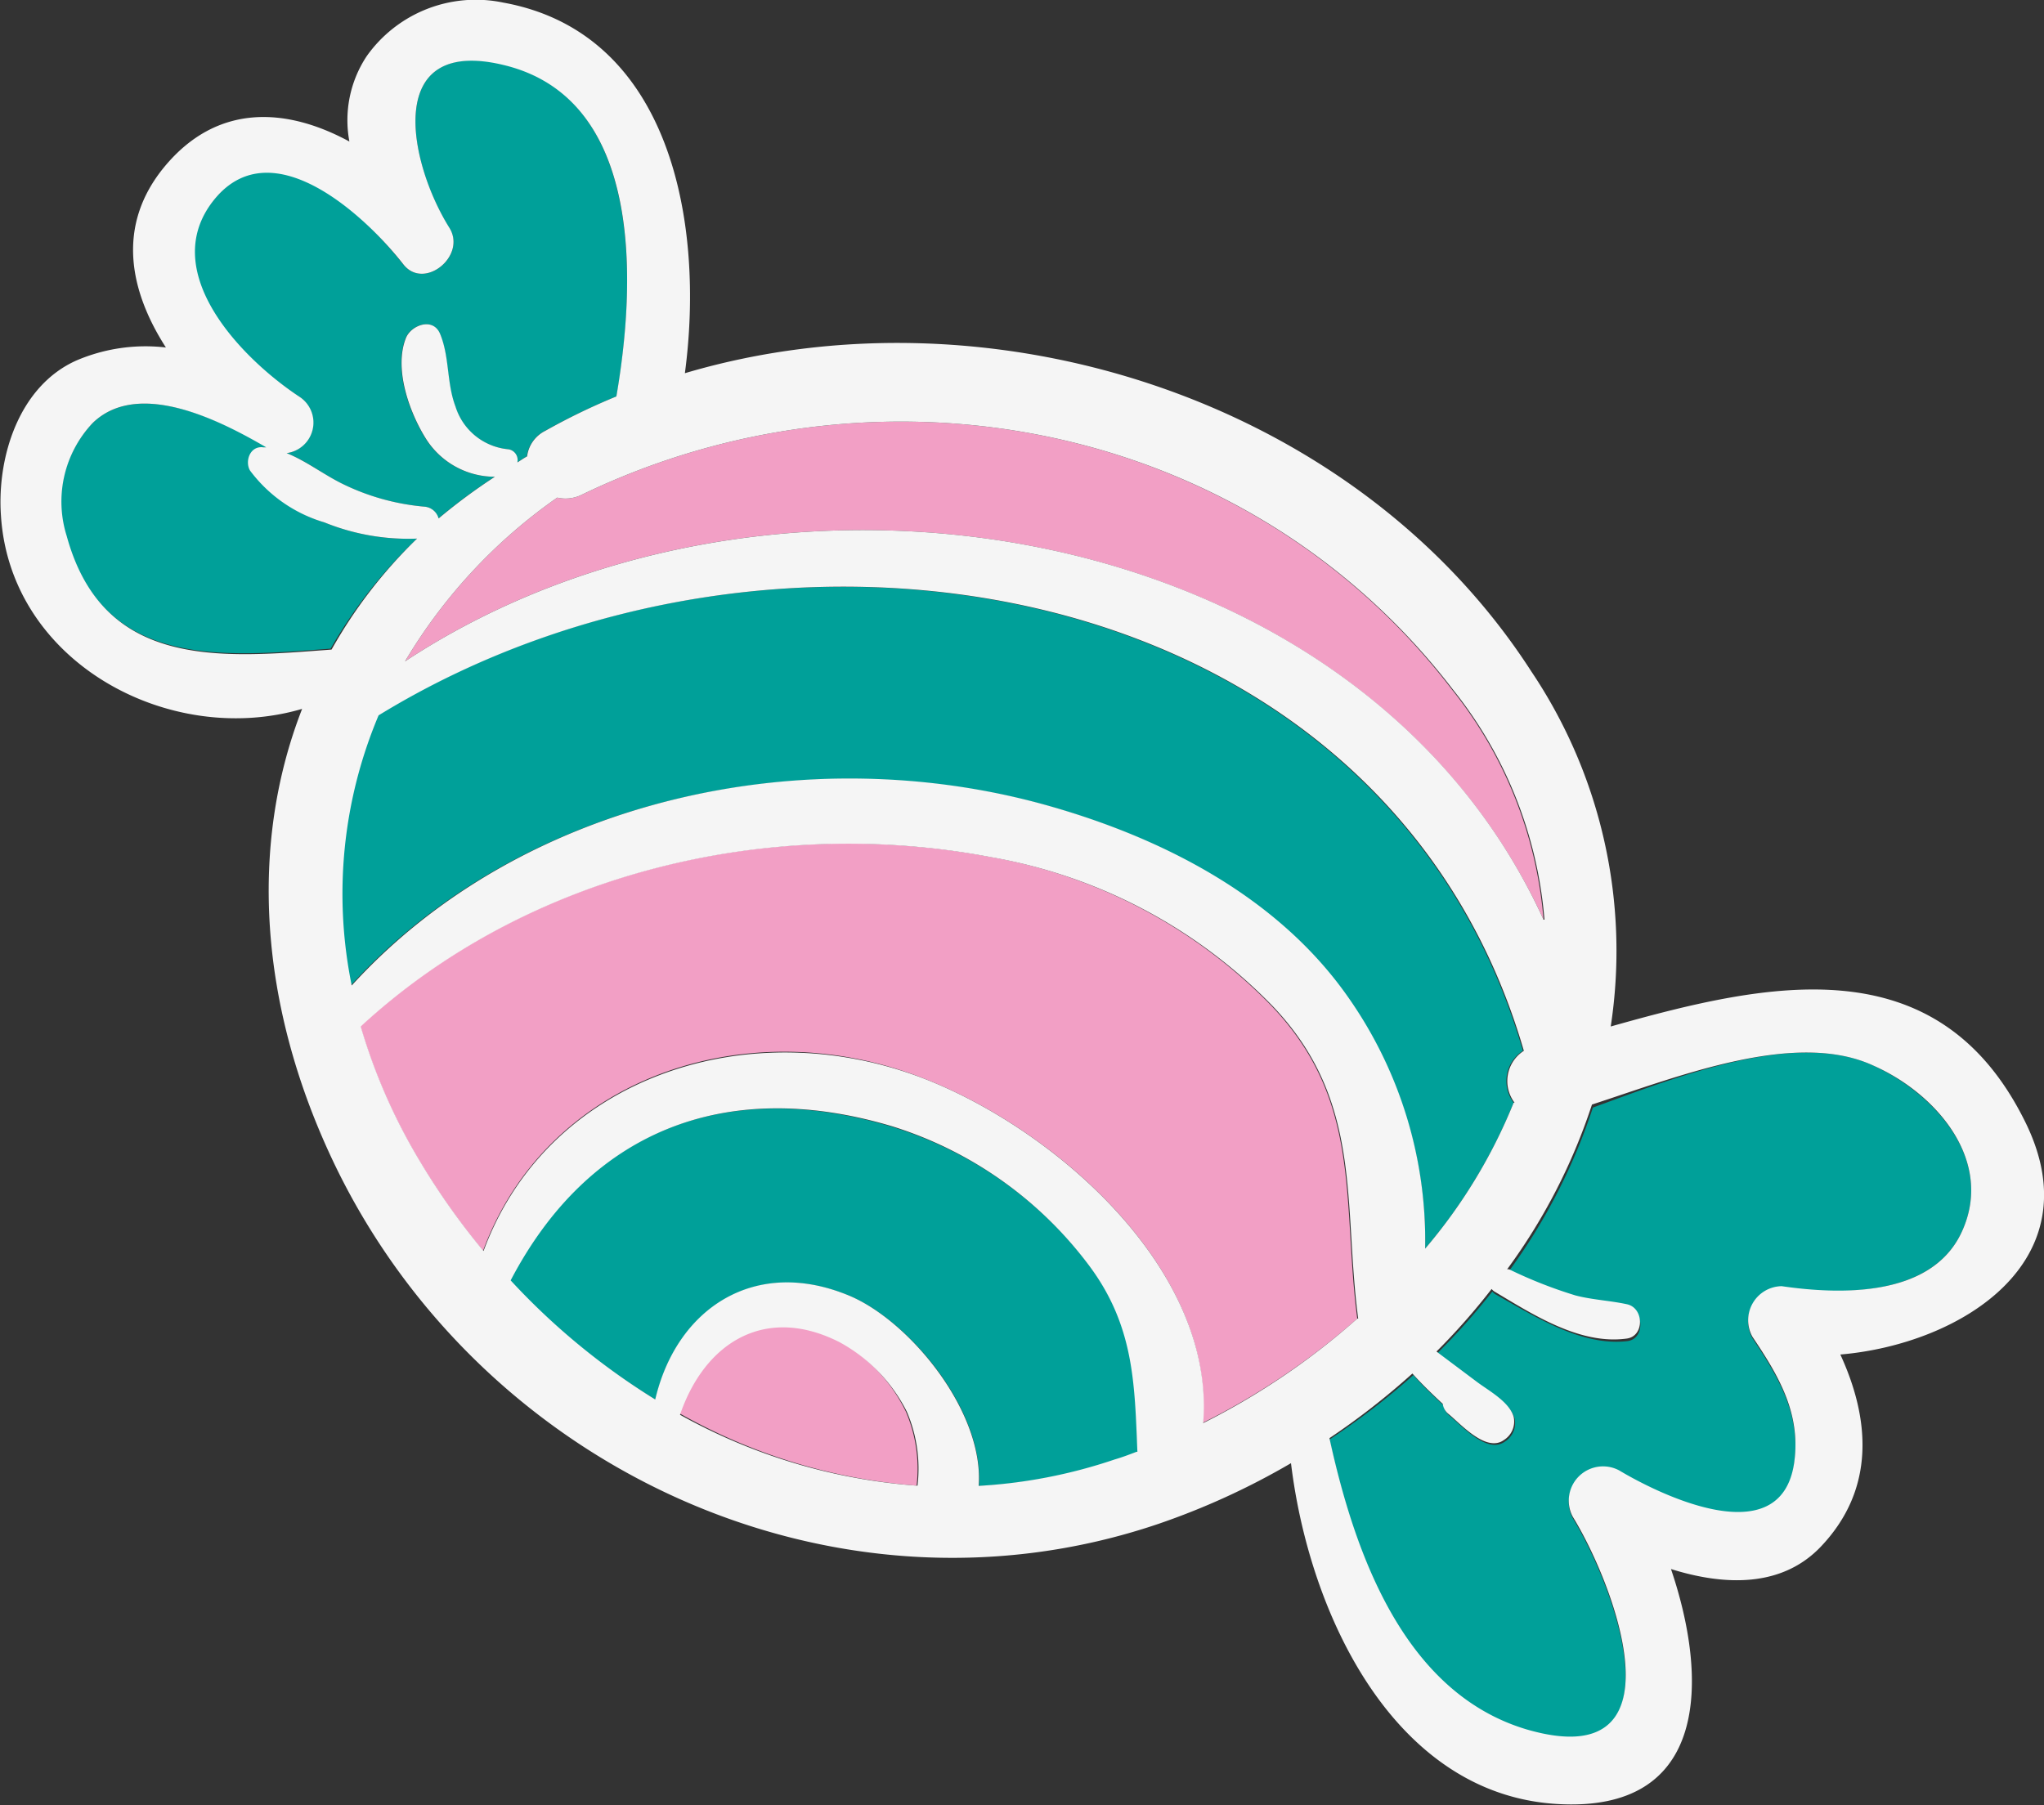 <svg xmlns="http://www.w3.org/2000/svg" viewBox="0 0 88.22 77.92"><rect x="0" y="0" width="88.22" height="77.92" fill="#333333" stroke="none"/><defs><style>.cls-1{fill:#00a099;}.cls-2{fill:#f29fc5;}.cls-3{fill:#f5f5f5;}</style></defs><g id="Слой_2" data-name="Слой 2"><g id="Objects"><path class="cls-1" d="M80.86,46c2.71,1.25,5.24,4.12,3.8,7.2-1.31,2.79-5.23,2.69-7.76,2.38a1.47,1.47,0,0,0-1.26,2.19c1.12,1.67,2.09,3.29,1.8,5.41-.54,4-5.89,1.34-7.56.35a1.48,1.48,0,0,0-2,2c1.9,3.12,4.82,11.2-2,9.18-5.24-1.54-7.39-7.48-8.5-12.57A31.73,31.73,0,0,0,61,59.36c.41.46.86.89,1.31,1.31a.68.68,0,0,0,.24.43c.51.41,1.63,1.69,2.4,1.13a.94.94,0,0,0,.42-1c-.19-.66-1.1-1.14-1.6-1.52l-1-.75-.6-.45-.13-.1,0,0a28.33,28.33,0,0,0,2.37-2.66.49.49,0,0,0,.17.14c1.65.93,3.69,2.24,5.67,2,.76-.11.7-1.32,0-1.48s-1.49-.19-2.22-.38a19.45,19.45,0,0,1-2.86-1.11s0,0-.08,0a25.27,25.27,0,0,0,3.66-7.11C72.51,46.44,77.51,44.45,80.86,46Z"/><path class="cls-1" d="M65.73,45.36a1.55,1.55,0,0,0-.4,2.24,23,23,0,0,1-3.82,6.3,18.27,18.27,0,0,0-3.36-10.85c-3-4.28-7.88-6.81-12.77-8.22-10.52-3-22.85-.4-30.24,7.71A19.81,19.81,0,0,1,16.3,30.88C33.45,20.37,59.68,24.56,65.73,45.36Z"/><path class="cls-1" d="M47,54.61c2,2.62,2,5.15,2.1,8.06-.31.12-.63.24-.94.34a22.14,22.14,0,0,1-5.91,1.14c.24-3.25-3-7.15-5.61-8.22-4.06-1.68-7.43.56-8.35,4.49A29.77,29.77,0,0,1,22,55.28c3.34-6.39,9.2-8.81,16.44-6.66A16.9,16.9,0,0,1,47,54.61Z"/><path class="cls-1" d="M14,22.55a9.64,9.64,0,0,0,4,.7A20.83,20.83,0,0,0,14.27,28c-4.7.35-9.84.9-11.43-4.9A4.94,4.94,0,0,1,4,18.26c2-1.94,5.64-.05,7.55,1.06l-.12,0c-.53-.07-.81.61-.58,1A6.2,6.2,0,0,0,14,22.55Z"/><path class="cls-1" d="M21.76,2.79c6,1.46,5.69,9.46,4.85,14.32a27.43,27.43,0,0,0-3.09,1.49,1.43,1.43,0,0,0-.78,1.1c-.15.08-.27.17-.42.26a.47.47,0,0,0-.42-.57,2.64,2.64,0,0,1-2.25-1.84c-.39-1-.25-2.15-.67-3.15-.31-.72-1.25-.36-1.47.19-.52,1.33.13,3.16.84,4.31a3.52,3.52,0,0,0,3,1.68,25.06,25.06,0,0,0-2.43,1.8.69.69,0,0,0-.62-.51,10,10,0,0,1-3.56-1c-.82-.41-1.55-1-2.38-1.31a1.33,1.33,0,0,0,.56-2.43c-2.55-1.68-6.29-5.32-3.67-8.53s6.58.82,8.14,2.8c.91,1.16,2.77-.34,2-1.56C17.62,7,16.54,1.54,21.76,2.79Z"/><path class="cls-2" d="M62.68,29.78a18.27,18.27,0,0,1,3.94,9.92c-8-17.49-33.35-21.57-49.14-11.15a22.89,22.89,0,0,1,6.57-7.07,1.58,1.58,0,0,0,1.07-.13C38,15.14,53.83,18.19,62.68,29.78Z"/><path class="cls-2" d="M54.87,43.41c3.94,4.12,3.05,8.47,3.71,13.51a30.88,30.88,0,0,1-6.67,4.5c.56-6.64-6.38-12.66-12-14.85-7.55-3-16.27-.13-19.06,7.42a30.47,30.47,0,0,1-2.82-4,24.72,24.72,0,0,1-2.48-5.69c7.2-6.65,17.66-9.13,27.2-7.31A22.3,22.3,0,0,1,54.87,43.41Z"/><path class="cls-2" d="M39.1,60.94a6.23,6.23,0,0,1,.46,3.19A24.63,24.63,0,0,1,29.31,61c1.07-3.11,3.69-4.76,6.89-3.13A7,7,0,0,1,39.1,60.94Z"/><path class="cls-3" d="M87.43,48.47c2.93,6-2.83,9.56-8,10,1.27,2.76,1.53,5.77-.81,8.26-1.7,1.82-4.2,1.72-6.5,1,1.61,4.74,1.67,10.56-4.95,10.14-7-.44-10.66-8.17-11.45-14.71A31.5,31.5,0,0,1,50,65.78c-14,4.75-29.38-2.44-35.65-15.71-3.18-6.74-3.59-13.63-1.31-19.47-5.72,1.68-12.61-2-13-8.36-.17-2.5.77-5.57,3.26-6.68A7.58,7.58,0,0,1,7.16,15C5.6,12.57,5,9.76,7.08,7.22c2.31-2.81,5.33-2.56,8-1.11a5,5,0,0,1,.75-3.69A5.77,5.77,0,0,1,21.71.11c7.27,1.31,8.71,9.56,7.85,16,13.16-3.9,28.94,1.09,36.53,12.87a21.63,21.63,0,0,1,3.43,15.33C76.26,42.41,83.64,40.73,87.43,48.47ZM84.66,53.2c1.44-3.08-1.09-6-3.8-7.2-3.35-1.55-8.35.44-12.15,1.68a25.27,25.27,0,0,1-3.66,7.11s0,0,.08,0A19.45,19.45,0,0,0,68,55.92c.73.19,1.48.22,2.22.38s.76,1.37,0,1.48c-2,.28-4-1-5.67-2a.49.49,0,0,1-.17-.14A28.33,28.33,0,0,1,62,58.34l0,0,.13.1.6.45,1,.75c.5.38,1.41.86,1.6,1.52a.94.94,0,0,1-.42,1c-.77.56-1.89-.72-2.4-1.13a.68.68,0,0,1-.24-.43c-.45-.42-.9-.85-1.31-1.31a31.73,31.73,0,0,1-3.58,2.79c1.11,5.09,3.26,11,8.5,12.57,6.83,2,3.91-6.06,2-9.18a1.48,1.48,0,0,1,2-2c1.67,1,7,3.67,7.56-.35.29-2.12-.68-3.74-1.8-5.41a1.47,1.47,0,0,1,1.26-2.19C79.43,55.89,83.35,56,84.66,53.2Zm-18-13.5a18.27,18.27,0,0,0-3.94-9.92C53.83,18.19,38,15.14,25.12,21.35a1.58,1.58,0,0,1-1.07.13,22.89,22.89,0,0,0-6.57,7.07C33.27,18.13,58.65,22.21,66.62,39.7Zm-1.29,7.9a1.55,1.55,0,0,1,.4-2.24c-6.05-20.8-32.28-25-49.43-14.48a19.81,19.81,0,0,0-1.16,11.66c7.39-8.11,19.72-10.75,30.24-7.71,4.89,1.41,9.78,3.94,12.77,8.22A18.27,18.27,0,0,1,61.51,53.9,23,23,0,0,0,65.33,47.6Zm-6.75,9.32c-.66-5,.23-9.39-3.71-13.51A22.3,22.3,0,0,0,42.77,37c-9.54-1.82-20,.66-27.2,7.31A24.72,24.72,0,0,0,18.05,50a30.47,30.47,0,0,0,2.82,4c2.79-7.55,11.51-10.37,19.06-7.42,5.6,2.19,12.54,8.21,12,14.85A30.88,30.88,0,0,0,58.58,56.92Zm-9.53,5.75c-.12-2.91-.13-5.44-2.1-8.06a16.9,16.9,0,0,0-8.51-6c-7.24-2.15-13.1.27-16.44,6.66a29.77,29.77,0,0,0,6.24,5.14c.92-3.93,4.29-6.17,8.35-4.49,2.6,1.07,5.85,5,5.61,8.22A22.14,22.14,0,0,0,48.11,63C48.42,62.91,48.74,62.79,49.05,62.67Zm-9.49,1.46a6.23,6.23,0,0,0-.46-3.19,7,7,0,0,0-2.9-3c-3.2-1.63-5.82,0-6.89,3.13A24.63,24.63,0,0,0,39.56,64.13Zm-13-47c.84-4.86,1.2-12.86-4.85-14.32C16.54,1.54,17.62,7,19.4,9.84c.75,1.22-1.11,2.72-2,1.56-1.56-2-5.63-5.87-8.14-2.8s1.12,6.85,3.67,8.53a1.33,1.33,0,0,1-.56,2.43c.83.33,1.56.9,2.38,1.31a10,10,0,0,0,3.56,1,.69.69,0,0,1,.62.51,25.06,25.06,0,0,1,2.43-1.8,3.52,3.52,0,0,1-3-1.68c-.71-1.15-1.36-3-.84-4.31.22-.55,1.16-.91,1.47-.19.42,1,.28,2.12.67,3.15a2.64,2.64,0,0,0,2.25,1.84.47.47,0,0,1,.42.57c.15-.09.27-.18.42-.26a1.43,1.43,0,0,1,.78-1.1A27.43,27.43,0,0,1,26.61,17.11ZM18,23.25a9.64,9.64,0,0,1-4-.7,6.2,6.2,0,0,1-3.21-2.24c-.23-.4,0-1.08.58-1l.12,0C9.6,18.21,6,16.32,4,18.26a4.94,4.94,0,0,0-1.12,4.88c1.59,5.8,6.73,5.25,11.43,4.9A20.83,20.83,0,0,1,18,23.25Z"/></g></g></svg>